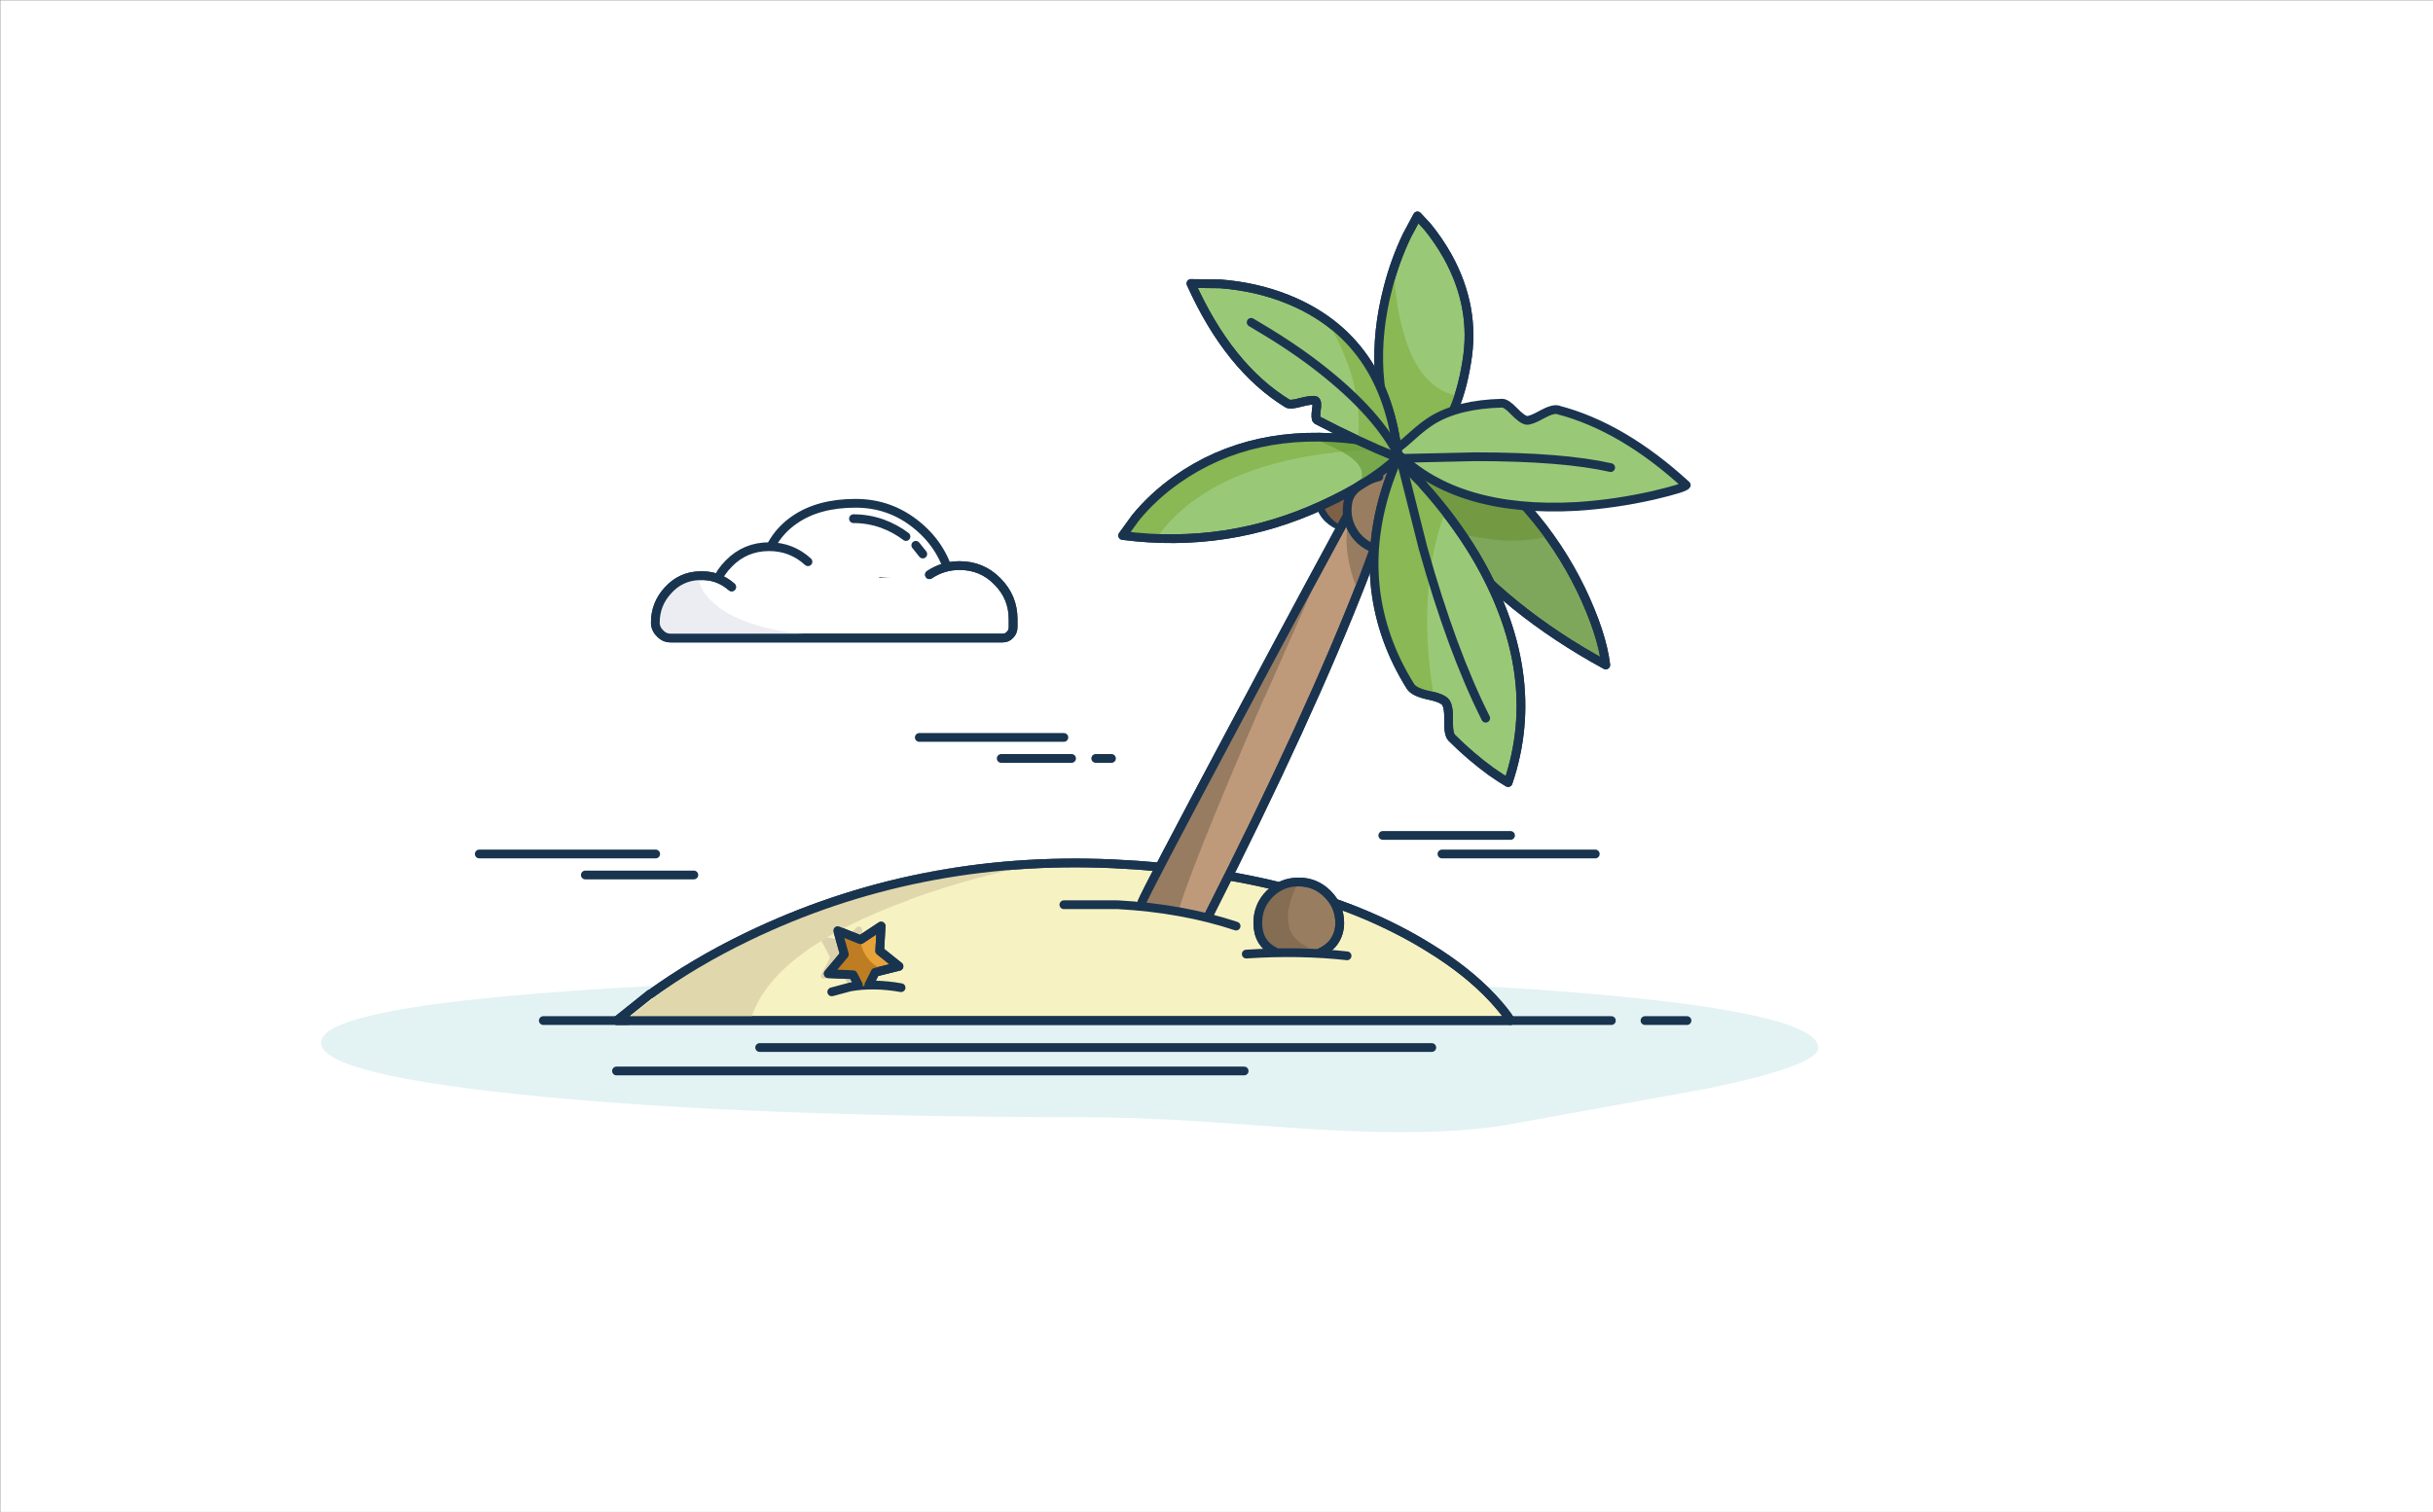 <svg xmlns:xlink="http://www.w3.org/1999/xlink" xmlns="http://www.w3.org/2000/svg" baseProfile="basic" width="695" height="432" viewBox="0 0 695 432" preserveAspectRatio="xMinYMin meet"><rect x="0" y="0" width="695" height="432" fill="#808080" stroke="none"/><defs><symbol id="a" overflow="visible"><path fill="none" stroke="#19344F" stroke-width="2.5" stroke-linecap="round" stroke-linejoin="round" d="M0 0h192"/></symbol><symbol id="s" overflow="visible"><use xlink:href="#a"/></symbol><symbol id="b" overflow="visible"><path fill="none" stroke="#19344F" stroke-width="2.5" stroke-linecap="round" stroke-linejoin="round" d="M0 0h179.3"/></symbol><symbol id="r" overflow="visible"><use xlink:href="#b"/></symbol><symbol id="c" overflow="visible"><path fill="#FFF" stroke="#19344F" stroke-width="2.5" stroke-linecap="round" stroke-linejoin="round" d="M60.6 28.1l9.5-3.6-12.5-10-24.5 3.3-4.2.7q-4.3 1-5 2.1-.6 1 .4 4.7l1 3.5 35.3-.7"/><path fill="#FFF" d="M74.9 6.4Q67.2.1 57.2.1 46.6 0 39.8 4.7q-7.3 5-9.1 14.4l53.8 3.2q-2-9.6-9.6-15.9"/><path fill="none" stroke="#19344F" stroke-width="2.5" stroke-linecap="round" stroke-linejoin="round" d="M57.2 0q10 0 17.7 6.4 7.6 6.3 9.6 15.9M57.2 0Q46.6 0 39.8 4.7q-7.3 5-9.1 14.4"/><path fill="#FFF" d="M16.2 28.8l27.4-12.1q-4.7-4.3-11.1-4.3-6.8 0-11.5 4.8-4.8 4.8-4.8 11.6"/><path fill="none" stroke="#19344F" stroke-width="2.5" stroke-linecap="round" stroke-linejoin="round" d="M16.2 28.8q0-6.8 4.8-11.6 4.7-4.8 11.5-4.8 6.4 0 11.1 4.3"/><path fill="#FFF" d="M86.9 17.8q-4.7 0-8.6 2.6l-56.4 3.5q-4-3.5-9.3-3.2-5.3.2-9 4.2Q.2 28.8.2 34q0 1.8 1.3 3.1 1.2 1.3 3 1.3h94.8q1.3 0 2.1-1 .9-.8.9-2.1v-2.3q0-6.3-4.5-10.8-4.4-4.5-10.8-4.5"/><path fill="none" stroke="#19344F" stroke-width="2.5" stroke-linecap="round" stroke-linejoin="round" d="M78.3 20.4q3.9-2.6 8.6-2.6 6.4 0 10.8 4.5 4.5 4.5 4.5 10.8v2.3q0 1.3-.9 2.2-.8.9-2.1.9H4.4q-1.8 0-3-1.3Q0 35.9 0 34.1q0-5.3 3.6-9.2 3.6-4 8.9-4.2 5.3-.3 9.3 3.2M74.4 12l2 2.5"/><path fill="#FFF" d="M56.6 4.4l15 5q-3-2.2-6.8-3.6-4-1.4-8.2-1.4"/><path fill="none" stroke="#19344F" stroke-width="2.5" stroke-linecap="round" stroke-linejoin="round" d="M64.8 5.8q3.8 1.4 6.8 3.7m-6.8-3.7q-4-1.4-8.2-1.4"/><path fill="#EBEDF2" d="M17.8 29.4q-5.7-4.4-5.3-8.8-5.3.2-8.9 4.1Q0 28.8 0 34q0 1.8 1.3 3 1.2 1.3 3 1.3h51.4q-27.3-.6-37.9-8.8"/><path fill="none" stroke="#19344F" stroke-width="2.5" stroke-linecap="round" stroke-linejoin="round" d="M78.3 20.4q3.9-2.6 8.6-2.6 6.4 0 10.8 4.5 4.5 4.5 4.5 10.8v2.3q0 1.3-.9 2.2-.8.9-2.1.9H4.4q-1.8 0-3-1.3Q0 35.9 0 34.1q0-5.3 3.6-9.2 3.6-4 8.9-4.2 5.3-.3 9.3 3.2"/></symbol><symbol id="q" overflow="visible"><use xlink:href="#c"/></symbol><symbol id="d" overflow="visible"><path fill="#99C977" d="M-50.7-49.6l-8.4-.1q10.8 24 27.6 34.3.8.5 4-.4 3.2-.8 4-.4.6.4.2 2.8-.3 2.4.2 2.7Q-11.7-4.7.1.1q-3.6-34.2-31.8-45.4-8.8-3.5-19-4.3"/><path fill="none" stroke="#1A344F" stroke-width="2.5" stroke-linecap="round" stroke-linejoin="round" d="M-50.7-49.6l-8.4-.1q10.8 24 27.6 34.3.8.5 4-.4 3.2-.8 4-.4.6.4.2 2.8-.3 2.4.2 2.7Q-11.7-4.7.1.1q-3.6-34.2-31.8-45.4-8.8-3.5-19-4.3"/></symbol><symbol id="e" overflow="visible"><path fill="#89B854" d="M-19-36.8q2 3.4 3.6 7.3 5.2 12.2 4 24.5.3.8 5.9 3L.1 0Q-.4-6.7-3.3-15-8.9-32-20.7-39.4l1.7 2.6"/></symbol><symbol id="f" overflow="visible"><path fill="none" stroke="#1A344F" stroke-width="2.5" stroke-linecap="round" stroke-linejoin="round" d="M-50.7-49.6l-8.4-.1q10.8 24 27.6 34.3.8.5 4-.4 3.2-.8 4-.4.6.4.2 2.8-.3 2.4.2 2.7Q-11.7-4.7.1.1q-3.6-34.2-31.8-45.4-8.8-3.5-19-4.3"/></symbol><symbol id="g" overflow="visible"><path fill="none" stroke="#1A344F" stroke-width="2.5" stroke-linecap="round" stroke-linejoin="round" d="M-36.9-35.6q6.2 3.8 11.9 8Q-6.8-14-.1-1.2m-36.8-34.4l-5-3"/></symbol><symbol id="p" overflow="visible"><use xlink:href="#d"/><use xlink:href="#e"/><use xlink:href="#f"/><use xlink:href="#g"/></symbol><symbol id="h" overflow="visible"><path fill="#99C977" d="M46.1-27.7q-1.5-.4-4.6 1.3-3.2 1.8-4.4 1.7-1.3-.2-3.6-2.6-2.2-2.3-3.4-2.3-12.5.3-20 4.9-2.4 1.5-5.2 4-3.1 2.8-4.1 3.5L0-15.4Q17.3 1.8 51.5-.1q11-.7 22-3.2 8.9-2.1 9.3-3-18.2-16.6-36.7-21.4"/><path fill="none" stroke="#1A344F" stroke-width="2.5" stroke-linecap="round" stroke-linejoin="round" d="M46.1-27.7q-1.5-.4-4.6 1.3-3.2 1.8-4.4 1.7-1.3-.2-3.6-2.6-2.2-2.3-3.4-2.3-12.5.3-20 4.9-2.4 1.5-5.2 4-3.1 2.8-4.1 3.5M46-27.7q18.5 4.8 36.7 21.5-.4.8-9.3 2.9-11 2.5-22 3.2Q17.3 1.8 0-15.4"/></symbol><symbol id="i" overflow="visible"><path fill="none" stroke="#1A344F" stroke-width="2.5" stroke-linecap="round" stroke-linejoin="round" d="M0-13.8l22.4-.5q25 0 38.7 3.1"/></symbol><symbol id="o" overflow="visible"><use xlink:href="#h"/><use xlink:href="#i"/></symbol><symbol id="j" overflow="visible"><path fill="#99C977" stroke="#1A344F" stroke-width="2.5" stroke-linecap="round" stroke-linejoin="round" d="M-6.9 7.5L-14.2.1q-8.3 19.1-6.3 37 1.7 14.7 10 28 1 1.6 5 2.5 4 .8 5 2t.9 5.3q-.1 3.9.9 4.9 5.3 5.3 11.2 9.6 3 2.1 4.9 3.2Q28 61.4 8 27.6 1.7 17.1-7 7.5"/></symbol><symbol id="k" overflow="visible"><path fill="#89B854" d="M-.5 15.2L-13.3.2-15.5 3q-8.4 23.9-2 45.9 3.2 11 8.1 17.2l5.6 1.8Q-7.4 47.2-4.3 29q1-5.6 2.5-10.3l1.3-3.6"/></symbol><symbol id="l" overflow="visible"><path fill="none" stroke="#1A344F" stroke-width="2.5" stroke-linecap="round" stroke-linejoin="round" d="M-6.9 7.5L-14.2.1q-8.3 19.1-6.3 37 1.7 14.7 10 28 1 1.6 5 2.5 4 .8 5 2t.9 5.3q-.1 3.9.9 4.9 5.3 5.3 11.2 9.6 3 2.1 4.9 3.2Q28 61.4 8 27.6 1.7 17.1-7 7.5"/></symbol><symbol id="m" overflow="visible"><path fill="none" stroke="#1A344F" stroke-width="2.5" stroke-linecap="round" stroke-linejoin="round" d="M-13.3.2l6.4 25.4Q1.3 54.9 11 74.2"/></symbol><symbol id="n" overflow="visible"><use xlink:href="#j"/><use xlink:href="#k"/><use xlink:href="#l"/><use xlink:href="#m"/></symbol></defs><g overflow="visible"><path fill="#FFF" d="M697.2 432.5V.1H.1v432.4h697.1"/><path fill="#E3F2F3" d="M154.4 283.8q-62.7 5-62.7 14.1 0 9.3 62.7 15.4 61.8 5.9 155 5.9 14 0 33.2 1.2l31.8 2.2q37 2.3 57.1-1.4l55.8-10.1q32.1-6.6 32.1-11.7 0-9.3-58.9-14.9-57.5-5.4-151.1-5.4-96.6 0-155 4.7"/><path fill="#F7F2C2" stroke="#19344F" stroke-width="2.5" stroke-linecap="round" stroke-linejoin="round" d="M185.7 284l-9.5 7.6h255.3q-1.5-2.5-5.1-6.4-7.3-7.8-18.1-14.4-34.4-21.4-90.4-24-56.1-2.5-104.5 20.9-15.1 7.3-27.7 16.4"/><path fill="none" stroke="#19344F" stroke-width="2.5" stroke-linecap="round" stroke-linejoin="round" d="M155.2 291.6h24M469.9 291.6h12M431.5 291.6h28.8"/><path fill="#CABA9E" fill-opacity=".6" d="M247.3 271q-.4-.2-.5-.6l-.6-4.9q0-.5-.5-.7-.5-.2-1 .2l-3.4 3.4q-.4.4-.8.2l-4.8-.9q-.5-.1-.8.4-.3.3-.2.8l2.3 4.4q.1.4-.1.8l-2.3 4.3q-.3.5 0 .9t.8.3l4.8-.7q.6 0 .8.4l1.4 1.8q.3.4.8.3l2-.3q.5-.2.7-.7l.7-3 .5-.5 4.5-2.1q.5-.2.5-.8 0-.5-.5-.8l-4.3-2.2"/><path fill="#E7A239" d="M251.7 264.6l-5.9 3.9-6.5-2.6 1.9 6.8-4.6 5.5 7.1.3 1.5 2.9h3l1.8-3.6 6.8-1.7-5.5-4.4.4-7.1"/><path fill="none" stroke="#19344F" stroke-width="2.5" stroke-linecap="round" stroke-linejoin="round" d="M250 277.8l-1.8 3.6m1.8-3.6l6.8-1.7-5.5-4.4.4-7.1-5.9 3.9-6.5-2.6 1.9 6.8-4.6 5.5 7.1.3 1.5 2.9"/><path fill="#F7F2C2" d="M237.6 283.4l19.8-1.2q-8-1.4-14.6-.2l-5.2 1.4"/><path fill="none" stroke="#19344F" stroke-width="2.5" stroke-linecap="round" stroke-linejoin="round" d="M242.8 282q6.7-1.2 14.6.2m-14.6-.2l-5.2 1.4M262.6 210.7h41.3M313 216.7h4.5M286 216.7h20.1M411.9 244h43.8M395 238.7h36.5M136.9 244h50.4M167.2 250h31"/><path fill="#E1D7AC" d="M259.8 257q19.8-7.1 38.6-10.4-41-1.6-84.2 21.3-13.5 7-25.6 15.8l-9.4 7.3 35.2.6q5.6-20 45.4-34.5"/><path fill="none" stroke="#19344F" stroke-width="2.5" stroke-linecap="round" stroke-linejoin="round" d="M185.7 284l-9.5 7.6h255.3q-1.5-2.5-5.1-6.4-7.3-7.8-18.1-14.4-34.4-21.4-90.4-24-56.1-2.5-104.5 20.9-15.1 7.3-27.7 16.4"/><path fill="#997D60" d="M379.2 255.4q-3.4-3.4-8.2-3.4-4.9 0-8.3 3.4-3.4 3.4-3.4 8.3 0 5.7 4.8 8.2l13 .3q2.6-1.1 4-3.2 1.6-2.2 1.6-5.3 0-4.8-3.5-8.3"/><path fill="none" stroke="#19344F" stroke-width="2.5" stroke-linecap="round" stroke-linejoin="round" d="M371 252q4.8 0 8.2 3.4 3.5 3.5 3.5 8.3 0 3-1.6 5.3-1.4 2-4 3.2M371 252q-4.9 0-8.3 3.4-3.4 3.4-3.4 8.3 0 5.7 4.8 8.2"/><path fill="#846D53" d="M371 252q-1.2.1-2.7.5-3 .8-4.7 2-5.7 7.8-2.4 13.6 1.6 2.8 4.4 4.1l8.5-1.4q-7.3-2.9-6-11.1.5-2.6 1.7-5.4l1.2-2.3"/><path fill="none" stroke="#19344F" stroke-width="2.5" stroke-linecap="round" stroke-linejoin="round" d="M371 252q4.8 0 8.2 3.4 3.5 3.5 3.5 8.3 0 3-1.6 5.3-1.4 2-4 3.2M371 252q-4.9 0-8.3 3.4-3.4 3.4-3.4 8.3 0 5.7 4.8 8.2"/><path fill="#BE7D22" d="M249.8 277.1h2.6q-3.9-1.5-5.7-5.2-.8-1.8-1-3.4l-5.6-1.7 1.3 6.1-4.5 5.2 7.3.1 1.6 3.7 2.3-.5 1.8-4.3"/><path fill="none" stroke="#19344F" stroke-width="2.5" stroke-linecap="round" stroke-linejoin="round" d="M250 277.8l-1.8 3.6m1.8-3.6l6.8-1.7-5.5-4.4.4-7.1-5.9 3.9-6.5-2.6 1.9 6.8-4.6 5.5 7.1.3 1.5 2.9"/><path fill="#99C977" stroke="#1A344F" stroke-width="2.5" stroke-linecap="round" stroke-linejoin="round" d="M407.7 64.7l-2.8-3-3 5.6q-3.4 7.1-5.4 14.9-6.5 24.8 2.8 46.5l2.4.1q3-.2 5.7-1.9 8.7-5.4 11.6-23.6 2.6-15.5-5.5-30.1-2.6-4.6-5.8-8.5"/><path fill="#89B854" d="M400.4 93.1q-1.4-5.4-1.9-11.7l-.2-5.1q-6.3 14-3.2 34.2 1.6 10 4.4 17.3l15.7-10.7q.6-1 .9-2 .7-2-.3-2.1-11.1-2.5-15.4-19.9"/><path fill="none" stroke="#1A344F" stroke-width="2.5" stroke-linecap="round" stroke-linejoin="round" d="M407.7 64.7l-2.8-3-3 5.6q-3.4 7.1-5.4 14.9-6.5 24.8 2.8 46.5l2.4.1q3-.2 5.7-1.9 8.7-5.4 11.6-23.6 2.6-15.5-5.5-30.1-2.6-4.6-5.8-8.5"/><path fill="#997D60" d="M381.6 149.7l13 .5q2.7-1.1 4.2-3.2 1.5-2.2 1.6-5.3 0-4.8-3.3-8.3-3.4-3.5-8.3-3.6-4.9-.1-8.4 3.3t-3.6 8.3q0 5.6 4.8 8.3"/><path fill="none" stroke="#1A344F" stroke-width="2.5" stroke-linecap="round" stroke-linejoin="round" d="M380.4 133.1q3.5-3.4 8.4-3.3 4.9 0 8.3 3.6 3.4 3.5 3.3 8.3-.1 3.1-1.6 5.3-1.5 2.1-4.1 3.2m-14.3-17.1q-3.5 3.4-3.6 8.3 0 5.6 4.8 8.3"/><path fill="#7E6046" d="M388.8 129.8q-1.2 0-2.7.4-3 .8-4.7 2-6 7.8-2.8 13.6 1.6 2.9 4.4 4.3l8.7-1.4q-7.4-3-5.9-11.3.5-2.6 1.8-5.3l1.2-2.3"/><path fill="#7FA75B" stroke="#1A344F" stroke-width="2.5" stroke-linecap="round" stroke-linejoin="round" d="M415 126.7l-14.4 7.3 2.7 5.2q3.8 6.7 9.3 13.5 17.6 21.8 46.1 37.3-1.1-9.1-7.1-21.6-12.1-24.9-36.5-41.7"/><path fill="#739A43" d="M403.3 133l15.8 20 7.3 1.2q8.6.8 15.4-.8l-6.1-8.6-32.4-11.7"/><path fill="none" stroke="#1A344F" stroke-width="2.5" stroke-linecap="round" stroke-linejoin="round" d="M415 126.7l-14.4 7.3 2.7 5.2q3.8 6.7 9.3 13.5 17.6 21.8 46.1 37.3-1.1-9.1-7.1-21.6-12.1-24.9-36.5-41.7"/><path fill="#BE9A7B" d="M326.2 257.8l19.1 3.7q28.8-56.8 44-96.2 4.8-12.4 7.7-21.5l1.9-6.7q-.6-1.5-1.7-2.7-2.2-2.5-4.8-.9-16.4 29.9-41.4 76.9-23.5 44.1-24.8 47.4"/><path fill="none" stroke="#1A344F" stroke-width="2.5" stroke-linecap="round" stroke-linejoin="round" d="M326.2 257.8q1.3-3.3 24.8-47.4 25-47 41.4-76.9 2.6-1.6 4.8.9 1 1.2 1.7 2.7l-2 6.7q-2.8 9-7.5 21.5-15.3 39.4-44.1 96.2"/><path fill="#977C62" d="M394 134.2l-6.6 8.5-.9 1.6q-1 2.2-1.4 4.9-1.6 8.5 2.4 18.7 2.5-6.5 5.2-14.3 5.5-15.5 6.6-21.3 1-5.4-5.3 1.9M361.2 199.4l21.8-49.3-56.6 107.2 2.8 2.2q3.5 2.3 6.9 2.8 2.7-11.3 25-62.9"/><path fill="none" stroke="#1A344F" stroke-width="2.5" stroke-linecap="round" stroke-linejoin="round" d="M326.2 257.8q1.3-3.3 24.8-47.4 25-47 41.4-76.9 2.6-1.6 4.8.9 1 1.2 1.7 2.7l-2 6.7q-2.8 9-7.5 21.5-15.3 39.4-44.1 96.2"/><path fill="#99C977" d="M336.2 137q-6.7 4.8-11.8 10.9l-3.7 5.1q30 3.9 57.3-8.8 13.7-6.3 21.3-13.5l-11.5-5q-30-4-51.6 11.3"/><path fill="none" stroke="#1A344F" stroke-width="2.5" stroke-linecap="round" stroke-linejoin="round" d="M324.4 147.9q5-6.1 11.8-10.9 21.6-15.2 51.6-11.3m-63.4 22.2l-3.7 5.1q30 3.9 57.3-8.8 13.7-6.3 21.3-13.5"/><path fill="#997D60" d="M393.9 136.2q-3.2.8-5.5 2.5-3 2.1-3.4 5-.8 4.8 2 8.8 2.8 3.9 7.6 4.7 4.9.8 8.8-2 4-2.8 4.8-7.6 1-5.7-3.5-9l-10.8-2.4"/><path fill="none" stroke="#1A344F" stroke-width="2.5" stroke-linecap="round" stroke-linejoin="round" d="M388.4 138.7q2.3-1.7 5.5-2.5m-5.5 2.5q-3 2.1-3.4 5-.8 4.8 2 8.8 2.8 3.9 7.6 4.7 4.9.8 8.8-2 4-2.8 4.8-7.6 1-5.7-3.5-9"/><path fill="#89B854" d="M390.8 127.1q-8.4-1.7-17.6-2.1-21.7 1.1-39.1 14.4-5.5 4.2-9.9 9l-3.3 4.1 9.4 1.3q12.2-17.3 40.9-23 14.4-2.7 26.3-2.1-2.4-.7-6.7-1.6"/><path fill="#689A39" fill-opacity=".7" d="M389.4 127q-11-2.7-16.3-2.1 4.3 1.2 8.4 3.2 8.3 4 7.5 8.2-.9 4.1 4.7-.9 2.8-2.5 5.7-5.8-4.4-1.4-10-2.6"/><path fill="none" stroke="#1A344F" stroke-width="2.5" stroke-linecap="round" stroke-linejoin="round" d="M324.4 147.9q5-6.1 11.8-10.9 21.6-15.2 51.6-11.3m-63.4 22.2l-3.7 5.1q30 3.9 57.3-8.8 13.7-6.3 21.3-13.5"/><path fill="#F7F2C2" d="M353.1 264.6q-15.4-5.1-33.8-6.1h-15.4l49.2 6.1"/><path fill="none" stroke="#19344F" stroke-width="2.5" stroke-linecap="round" stroke-linejoin="round" d="M319.3 258.5q18.4 1 33.8 6.1m-33.8-6.1h-15.4"/><path fill="#F7F2C2" d="M356 272.6l28.8.5q-13.5-1.4-28.7-.5"/><path fill="none" stroke="#19344F" stroke-width="2.5" stroke-linecap="round" stroke-linejoin="round" d="M356 272.6q15.3-1 28.8.5"/><use xlink:href="#n" transform="translate(413.4 131)"><animateTransform attributeName="transform" additive="replace" type="translate" dur="3.292s" keyTimes="0;1" values="0,0;0,0" fill="freeze"/><animateTransform attributeName="transform" additive="sum" type="translate" repeatCount="indefinite" dur="3.292s" keyTimes="0;0.063;0.076;0.089;0.101;0.114;0.127;0.139;0.152;0.165;0.177;0.19;0.203;0.215;0.228;0.24;0.253;0.266;0.278;0.291;0.304;0.316;0.329;0.342;0.354;0.367;0.38;0.392;0.405;0.417;0.418;1" values="399.701,132.3;399.701,132.3;399.707,132.311;399.664,132.323;399.728,132.289;399.734,132.3;399.7,132.317;399.71,132.328;399.727,132.345;399.684,132.308;399.702,132.322;399.712,132.332;399.681,132.298;399.692,132.309;399.717,132.325;399.72,132.236;399.681,132.246;399.709,132.256;399.666,132.272;399.702,132.342;399.66,132.303;399.735,132.305;399.693,132.278;399.685,132.342;399.643,132.303;399.729,132.309;399.686,132.311;399.709,132.284;399.725,132.343;399.703,132.304;0;0" calcMode="discrete"/><animateTransform attributeName="transform" additive="sum" type="translate" repeatCount="indefinite" dur="3.292s" keyTimes="0;0.418;0.43;0.443;0.456;0.468;0.481;0.494;0.506;0.519;0.532;0.544;0.557;0.57;0.582;0.595;0.608;0.62;0.633;0.646;0.658;0.671;0.683;0.696;0.709;0.721;0.734;0.747;0.759;0.771;0.772;1" values="0;399.703,132.304;399.634,132.344;399.691,132.331;399.767,132.225;399.71,132.325;399.653,132.374;399.679,132.309;399.664,132.309;399.649,132.344;399.642,132.342;399.663,132.278;399.692,132.22;399.685,132.362;399.623,132.309;399.666,132.306;399.702,132.336;399.645,132.377;399.716,132.265;399.669,132.306;399.643,132.208;399.682,132.199;399.724,132.285;399.668,132.327;399.657,132.368;399.696,132.306;399.685,132.3;399.672,132.291;399.715,132.332;399.655,132.323;0;0" calcMode="discrete"/><animateTransform attributeName="transform" additive="sum" type="translate" repeatCount="indefinite" dur="3.292s" keyTimes="0;0.772;0.785;0.797;0.81;0.823;0.835;0.848;0.861;0.873;0.886;0.899;0.911;0.924;0.937;0.949;1" values="0;399.655,132.323;399.742,132.309;399.636,132.308;399.679,132.345;399.621,132.391;399.713,132.328;399.702,132.269;399.643,132.26;399.635,132.3;399.679,132.292;399.622,132.332;399.665,132.273;399.658,132.313;399.652,132.304;399.701,132.3;399.701,132.3" calcMode="discrete"/><animateTransform attributeName="transform" additive="sum" type="rotate" repeatCount="indefinite" dur="3.292s" keyTimes="0;0.063;0.076;0.089;0.101;0.114;0.127;0.139;0.152;0.165;0.177;0.19;0.203;0.215;0.228;0.24;0.253;0.266;0.278;0.291;0.304;0.316;0.329;0.342;0.354;0.367;0.38;0.392;0.405;0.417;0.418;1" values="0,0,0;0,0,0;-0.279,0,0;-0.558,0,0;-1.025,0,0;-1.302,0,0;-1.77,0,0;-2.048,0,0;-2.515,0,0;-2.794,0,0;-3.26,0,0;-3.54,0,0;-4.006,0,0;-4.285,0,0;-4.752,0,0;-5.031,0,0;-5.31,0,0;-5.777,0,0;-6.056,0,0;-6.523,0,0;-6.801,0,0;-7.269,0,0;-7.547,0,0;-8.015,0,0;-8.294,0,0;-8.76,0,0;-9.039,0,0;-9.507,0,0;-9.786,0,0;-10.24,0,0;0;0" calcMode="discrete"/><animateTransform attributeName="transform" additive="sum" type="rotate" repeatCount="indefinite" dur="3.292s" keyTimes="0;0.418;0.43;0.443;0.456;0.468;0.481;0.494;0.506;0.519;0.532;0.544;0.557;0.57;0.582;0.595;0.608;0.62;0.633;0.646;0.658;0.671;0.683;0.696;0.709;0.721;0.734;0.747;0.759;0.771;0.772;1" values="0;-10.24,0,0;-9.816,0,0;-9.755,0,0;-9.507,0,0;-9.258,0,0;-9.009,0,0;-8.761,0,0;-8.512,0,0;-8.263,0,0;-8.016,0,0;-7.765,0,0;-7.518,0,0;-7.269,0,0;-7.021,0,0;-6.772,0,0;-6.523,0,0;-6.274,0,0;-6.026,0,0;-5.777,0,0;-5.529,0,0;-5.28,0,0;-5.032,0,0;-4.782,0,0;-4.533,0,0;-4.286,0,0;-4.038,0,0;-3.788,0,0;-3.541,0,0;-3.291,0,0;0;0" calcMode="discrete"/><animateTransform attributeName="transform" additive="sum" type="rotate" repeatCount="indefinite" dur="3.292s" keyTimes="0;0.772;0.785;0.797;0.81;0.823;0.835;0.848;0.861;0.873;0.886;0.899;0.911;0.924;0.937;0.949;1" values="0;-3.291,0,0;-3.042,0,0;-2.794,0,0;-2.546,0,0;-2.297,0,0;-2.049,0,0;-1.8,0,0;-1.551,0,0;-1.302,0,0;-1.055,0,0;-0.806,0,0;-0.558,0,0;-0.309,0,0;-0.061,0,0;0,0,0;0,0,0" calcMode="discrete"/><animateTransform attributeName="transform" additive="sum" type="scale" repeatCount="indefinite" dur="3.292s" keyTimes="0;0.215;0.228;0.417;0.418;1" values="1,1;1,1;0.999,0.999;0.999,0.999;1;1" calcMode="discrete"/><animateTransform attributeName="transform" additive="sum" type="scale" repeatCount="indefinite" dur="3.292s" keyTimes="0;0.418;0.709;0.721;0.771;0.772;1" values="1;0.999,0.999;0.999,0.999;1,1;1,1;1;1" calcMode="discrete"/><animateTransform attributeName="transform" additive="sum" type="translate" repeatCount="indefinite" dur="3.292s" keyTimes="0;0.076;0.089;0.101;0.114;0.127;0.139;0.152;0.165;0.177;0.215;0.228;0.24;0.253;0.266;0.278;0.291;0.304;0.316;0.329;0.342;0.354;0.367;0.38;0.392;0.405;0.417;0.418;1" values="13.649,-1.3;13.649,-1.3;13.699,-1.3;13.649,-1.3;13.599,-1.25;13.649,-1.3;13.649,-1.35;13.649,-1.35;13.699,-1.3;13.649,-1.3;13.649,-1.3;13.649,-1.35;13.649,-1.25;13.649,-1.25;13.599,-1.3;13.649,-1.25;13.699,-1.35;13.699,-1.3;13.599,-1.3;13.699,-1.25;13.699,-1.35;13.699,-1.3;13.649,-1.35;13.599,-1.3;13.649,-1.25;13.649,-1.25;13.599,-1.35;0;0" calcMode="discrete"/><animateTransform attributeName="transform" additive="sum" type="translate" repeatCount="indefinite" dur="3.292s" keyTimes="0;0.418;0.43;0.443;0.456;0.468;0.481;0.494;0.506;0.519;0.532;0.544;0.557;0.57;0.582;0.595;0.608;0.62;0.633;0.646;0.658;0.671;0.683;0.696;0.709;0.721;0.734;0.747;0.759;0.771;0.772;1" values="0;13.599,-1.35;13.649,-1.3;13.599,-1.35;13.599,-1.3;13.649,-1.35;13.699,-1.4;13.649,-1.35;13.699,-1.35;13.649,-1.35;13.699,-1.4;13.649,-1.3;13.649,-1.25;13.649,-1.3;13.699,-1.3;13.749,-1.35;13.649,-1.35;13.649,-1.4;13.599,-1.25;13.599,-1.4;13.699,-1.25;13.699,-1.25;13.649,-1.3;13.649,-1.35;13.649,-1.35;13.599,-1.35;13.649,-1.35;13.649,-1.3;13.649,-1.35;13.649,-1.35;0;0" calcMode="discrete"/><animateTransform attributeName="transform" additive="sum" type="translate" repeatCount="indefinite" dur="3.292s" keyTimes="0;0.772;0.785;0.797;0.81;0.823;0.835;0.848;0.861;0.873;0.886;0.911;0.924;0.937;0.949;1" values="0;13.649,-1.35;13.549,-1.3;13.699,-1.35;13.599,-1.4;13.749,-1.4;13.649,-1.45;13.649,-1.35;13.649,-1.3;13.599,-1.3;13.699,-1.35;13.699,-1.35;13.649,-1.4;13.699,-1.35;13.649,-1.3;13.649,-1.3" calcMode="discrete"/></use><use xlink:href="#o" transform="translate(399 144.8)"><animateTransform attributeName="transform" additive="replace" type="translate" dur="3.292s" keyTimes="0;1" values="0,0;0,0" fill="freeze"/><animateTransform attributeName="transform" additive="sum" type="translate" repeatCount="indefinite" dur="3.292s" keyTimes="0;0.063;0.076;0.089;0.101;0.114;0.127;0.139;0.152;0.165;0.177;0.19;0.203;0.215;0.228;0.24;0.253;0.266;0.278;0.291;0.304;0.316;0.329;0.342;0.354;0.367;0.38;0.392;0.405;0.417;0.418;1" values="399.55,130.001;399.55,130.001;399.584,129.999;399.569,129.998;399.553,129.997;399.538,129.996;399.572,129.996;399.596,129.995;399.527,129.948;399.567,129.997;399.549,129.998;399.584,129.997;399.519,129.95;399.539,129.955;399.58,130.053;399.614,130.005;399.499,130.016;399.476,129.97;399.51,129.969;399.484,129.977;399.474,130.041;399.508,129.985;399.492,129.985;399.472,129.952;399.517,130.051;399.486,130.019;399.515,129.976;399.492,129.976;399.533,129.97;399.514,129.984;0;0" calcMode="discrete"/><animateTransform attributeName="transform" additive="sum" type="translate" repeatCount="indefinite" dur="3.292s" keyTimes="0;0.418;0.43;0.443;0.456;0.468;0.481;0.494;0.506;0.519;0.532;0.544;0.557;0.57;0.582;0.595;0.608;0.62;0.633;0.646;0.658;0.671;0.683;0.696;0.709;0.721;0.734;0.747;0.759;0.771;0.772;1" values="0;399.514,129.984;399.535,130.089;399.542,130.039;399.506,130.032;399.476,130.031;399.533,130.013;399.486,129.969;399.599,130.001;399.564,130.051;399.478,130.001;399.53,129.996;399.489,129.996;399.558,129.985;399.522,130.031;399.49,130.032;399.539,130.031;399.503,130.027;399.512,129.969;399.53,130.02;399.544,130.012;399.551,130.012;399.561,130.012;399.475,130.01;399.636,129.955;399.539,130.008;399.612,130.102;399.518,130.003;399.581,130.002;399.597,130;0;0" calcMode="discrete"/><animateTransform attributeName="transform" additive="sum" type="translate" repeatCount="indefinite" dur="3.292s" keyTimes="0;0.772;0.785;0.797;0.81;0.823;0.835;0.848;0.861;0.873;0.886;0.899;0.911;0.924;0.937;0.949;1" values="0;399.597,130;399.55,129.998;399.617,130.047;399.63,130.046;399.594,129.998;399.548,129.997;399.611,130.044;399.624,129.996;399.538,129.996;399.601,129.998;399.555,130.048;399.619,129.998;399.533,130;399.597,130.001;399.55,130.001;399.55,130.001" calcMode="discrete"/><animateTransform attributeName="transform" additive="sum" type="rotate" repeatCount="indefinite" dur="3.292s" keyTimes="0;0.063;0.076;0.089;0.101;0.114;0.127;0.139;0.152;0.165;0.177;0.19;0.203;0.215;0.228;0.24;0.253;0.266;0.278;0.291;0.304;0.316;0.329;0.342;0.354;0.367;0.38;0.392;0.405;0.417;0.418;1" values="0,0,0;0,0,0;-0.261,0,0;-0.522,0,0;-0.782,0,0;-1.043,0,0;-1.304,0,0;-1.752,0,0;-2.013,0,0;-2.275,0,0;-2.535,0,0;-2.796,0,0;-3.057,0,0;-3.506,0,0;-3.767,0,0;-4.028,0,0;-4.288,0,0;-4.55,0,0;-4.81,0,0;-5.26,0,0;-5.52,0,0;-5.781,0,0;-6.042,0,0;-6.303,0,0;-6.565,0,0;-7.013,0,0;-7.274,0,0;-7.535,0,0;-7.796,0,0;-8.217,0,0;0;0" calcMode="discrete"/><animateTransform attributeName="transform" additive="sum" type="rotate" repeatCount="indefinite" dur="3.292s" keyTimes="0;0.418;0.43;0.443;0.456;0.468;0.481;0.494;0.506;0.519;0.532;0.544;0.557;0.57;0.582;0.595;0.608;0.62;0.633;0.646;0.658;0.671;0.683;0.696;0.709;0.721;0.734;0.747;0.759;0.771;0.772;1" values="0;-8.217,0,0;-8.008,0,0;-7.772,0,0;-7.535,0,0;-7.3,0,0;-7.062,0,0;-7.013,0,0;-6.778,0,0;-6.54,0,0;-6.302,0,0;-6.255,0,0;-6.019,0,0;-5.782,0,0;-5.545,0,0;-5.308,0,0;-5.26,0,0;-5.023,0,0;-4.786,0,0;-4.55,0,0;-4.313,0,0;-4.263,0,0;-4.028,0,0;-3.792,0,0;-3.555,0,0;-3.505,0,0;-3.269,0,0;-3.033,0,0;-2.797,0,0;-2.56,0,0;0;0" calcMode="discrete"/><animateTransform attributeName="transform" additive="sum" type="rotate" repeatCount="indefinite" dur="3.292s" keyTimes="0;0.772;0.785;0.797;0.81;0.823;0.835;0.848;0.861;0.873;0.886;0.899;0.911;0.924;0.937;0.949;1" values="0;-2.56,0,0;-2.511,0,0;-2.275,0,0;-2.038,0,0;-1.801,0,0;-1.751,0,0;-1.516,0,0;-1.28,0,0;-1.043,0,0;-0.807,0,0;-0.757,0,0;-0.522,0,0;-0.285,0,0;-0.049,0,0;0,0,0;0,0,0" calcMode="discrete"/><animateTransform attributeName="transform" additive="sum" type="scale" repeatCount="indefinite" dur="3.292s" keyTimes="0;0.253;0.266;0.405;0.417;0.418;1" values="1,1;1,1;0.999,0.999;0.999,0.999;1,1;1;1" calcMode="discrete"/><animateTransform attributeName="transform" additive="sum" type="scale" repeatCount="indefinite" dur="3.292s" keyTimes="0;0.418;0.43;0.646;0.658;0.771;0.772;1" values="1;1,1;0.999,0.999;0.999,0.999;1,1;1,1;1;1" calcMode="discrete"/><animateTransform attributeName="transform" additive="sum" type="translate" repeatCount="indefinite" dur="3.292s" keyTimes="0;0.063;0.076;0.089;0.101;0.127;0.139;0.152;0.165;0.177;0.19;0.203;0.215;0.228;0.24;0.253;0.266;0.278;0.291;0.304;0.316;0.329;0.342;0.354;0.367;0.38;0.392;0.405;0.417;0.418;1" values="-0.5,14.849;-0.5,14.849;-0.55,14.849;-0.55,14.849;-0.5,14.849;-0.5,14.849;-0.55,14.849;-0.45,14.949;-0.5,14.799;-0.5,14.849;-0.55,14.849;-0.5,14.849;-0.5,14.899;-0.55,14.799;-0.55,14.799;-0.45,14.799;-0.45,14.899;-0.5,14.899;-0.5,14.899;-0.4,14.849;-0.5,14.849;-0.55,14.849;-0.45,14.899;-0.5,14.799;-0.45,14.849;-0.45,14.899;-0.5,14.949;-0.6,14.899;-0.5,14.849;0;0" calcMode="discrete"/><animateTransform attributeName="transform" additive="sum" type="translate" repeatCount="indefinite" dur="3.292s" keyTimes="0;0.418;0.43;0.443;0.456;0.468;0.481;0.494;0.506;0.519;0.532;0.544;0.557;0.57;0.582;0.595;0.608;0.62;0.633;0.646;0.658;0.671;0.683;0.696;0.709;0.721;0.734;0.747;0.759;0.771;0.772;1" values="0;-0.5,14.849;-0.5,14.799;-0.45,14.849;-0.45,14.849;-0.4,14.799;-0.5,14.849;-0.45,14.849;-0.55,14.849;-0.5,14.849;-0.45,14.849;-0.5,14.849;-0.45,14.899;-0.5,14.849;-0.5,14.849;-0.45,14.799;-0.45,14.849;-0.45,14.849;-0.5,14.899;-0.45,14.849;-0.5,14.849;-0.5,14.799;-0.45,14.849;-0.45,14.849;-0.5,14.899;-0.45,14.899;-0.5,14.749;-0.45,14.899;-0.45,14.899;-0.45,14.849;0;0" calcMode="discrete"/><animateTransform attributeName="transform" additive="sum" type="translate" repeatCount="indefinite" dur="3.292s" keyTimes="0;0.772;0.785;0.797;0.81;0.823;0.835;0.848;0.861;0.873;0.886;0.899;0.911;0.924;0.937;1" values="0;-0.45,14.849;-0.5,14.849;-0.5,14.799;-0.5,14.799;-0.45,14.799;-0.5,14.799;-0.55,14.799;-0.5,14.849;-0.5,14.849;-0.45,14.899;-0.45,14.849;-0.55,14.849;-0.45,14.799;-0.5,14.849;-0.5,14.849" calcMode="discrete"/></use><use xlink:href="#p" transform="translate(399.3 130.7)"><animateTransform attributeName="transform" additive="replace" type="translate" dur="3.292s" keyTimes="0;1" values="0,0;0,0" fill="freeze"/><animateTransform attributeName="transform" additive="sum" type="translate" repeatCount="indefinite" dur="3.292s" keyTimes="0;0.063;0.076;0.089;0.101;0.114;0.127;0.139;0.152;0.165;0.177;0.19;0.203;0.215;0.228;0.24;0.253;0.266;0.278;0.291;0.304;0.316;0.329;0.342;0.354;0.367;0.38;0.392;0.405;0.417;0.418;1" values="399.4,130.201;399.4,130.201;399.402,130.202;399.404,130.202;399.406,130.203;399.41,130.204;399.412,130.205;399.414,130.206;399.368,130.205;399.419,130.208;399.419,130.211;399.425,130.21;399.374,130.211;399.379,130.209;399.387,130.164;399.385,130.21;399.391,130.161;399.445,130.172;399.442,130.218;399.449,130.169;399.398,130.165;399.4,130.221;399.402,130.222;399.354,130.167;399.407,130.225;399.416,130.176;399.461,130.227;399.414,130.186;399.409,130.229;399.419,130.18;0;0" calcMode="discrete"/><animateTransform attributeName="transform" additive="sum" type="translate" repeatCount="indefinite" dur="3.292s" keyTimes="0;0.418;0.43;0.443;0.456;0.468;0.481;0.494;0.506;0.519;0.532;0.544;0.557;0.57;0.582;0.595;0.608;0.62;0.633;0.646;0.658;0.671;0.683;0.696;0.709;0.721;0.734;0.747;0.759;0.771;0.772;1" values="0;399.419,130.18;399.409,130.279;399.409,130.279;399.415,130.271;399.363,130.22;399.355,130.269;399.409,130.176;399.401,130.274;399.405,130.224;399.348,130.267;399.353,130.223;399.445,130.228;399.4,130.221;399.392,130.27;399.391,130.264;399.35,130.214;399.388,130.263;399.336,130.262;399.44,130.221;399.388,130.216;399.387,130.215;399.381,130.264;399.436,130.217;399.431,130.263;399.376,130.259;399.427,130.261;399.374,130.308;399.425,130.21;399.421,130.26;0;0" calcMode="discrete"/><animateTransform attributeName="transform" additive="sum" type="translate" repeatCount="indefinite" dur="3.292s" keyTimes="0;0.772;0.785;0.797;0.81;0.823;0.835;0.848;0.861;0.873;0.886;0.899;0.911;0.924;0.937;0.949;1" values="0;399.421,130.26;399.369,130.256;399.419,130.208;399.466,130.257;399.416,130.207;399.462,130.256;399.364,130.254;399.362,130.204;399.459,130.254;399.407,130.254;399.356,130.252;399.404,130.252;399.352,130.201;399.35,130.251;399.4,130.201;399.4,130.201" calcMode="discrete"/><animateTransform attributeName="transform" additive="sum" type="rotate" repeatCount="indefinite" dur="3.292s" keyTimes="0;0.063;0.076;0.089;0.101;0.114;0.127;0.139;0.152;0.165;0.177;0.19;0.203;0.215;0.228;0.24;0.253;0.266;0.278;0.291;0.304;0.316;0.329;0.342;0.354;0.367;0.38;0.392;0.405;0.417;0.418;1" values="0,0,0;0,0,0;0.27,0,0;0.539,0,0;0.81,0,0;1.266,0,0;1.536,0,0;1.806,0,0;2.263,0,0;2.533,0,0;2.802,0,0;3.26,0,0;3.53,0,0;3.8,0,0;4.257,0,0;4.527,0,0;4.796,0,0;5.254,0,0;5.525,0,0;5.795,0,0;6.252,0,0;6.522,0,0;6.792,0,0;7.061,0,0;7.52,0,0;7.789,0,0;8.059,0,0;8.517,0,0;8.787,0,0;9.211,0,0;0;0" calcMode="discrete"/><animateTransform attributeName="transform" additive="sum" type="rotate" repeatCount="indefinite" dur="3.292s" keyTimes="0;0.418;0.43;0.443;0.456;0.468;0.481;0.494;0.506;0.519;0.532;0.544;0.557;0.57;0.582;0.595;0.608;0.62;0.633;0.646;0.658;0.671;0.683;0.696;0.709;0.721;0.734;0.747;0.759;0.771;0.772;1" values="0;9.211,0,0;8.816,0,0;8.761,0,0;8.517,0,0;8.275,0,0;8.031,0,0;7.789,0,0;7.546,0,0;7.304,0,0;7.061,0,0;7.007,0,0;6.765,0,0;6.523,0,0;6.28,0,0;6.036,0,0;5.795,0,0;5.552,0,0;5.309,0,0;5.254,0,0;5.012,0,0;4.769,0,0;4.527,0,0;4.286,0,0;4.041,0,0;3.8,0,0;3.557,0,0;3.502,0,0;3.261,0,0;3.018,0,0;0;0" calcMode="discrete"/><animateTransform attributeName="transform" additive="sum" type="rotate" repeatCount="indefinite" dur="3.292s" keyTimes="0;0.772;0.785;0.797;0.81;0.823;0.835;0.848;0.861;0.873;0.886;0.899;0.911;0.924;0.937;0.949;1" values="0;3.018,0,0;2.775,0,0;2.533,0,0;2.29,0,0;2.048,0,0;1.805,0,0;1.751,0,0;1.509,0,0;1.266,0,0;1.023,0,0;0.781,0,0;0.539,0,0;0.297,0,0;0.054,0,0;0,0,0;0,0,0" calcMode="discrete"/><animateTransform attributeName="transform" additive="sum" type="scale" repeatCount="indefinite" dur="3.292s" keyTimes="0;0.228;0.24;0.405;0.417;0.418;1" values="1,1;1,1;0.999,0.999;0.999,0.999;1,1;1;1" calcMode="discrete"/><animateTransform attributeName="transform" additive="sum" type="scale" repeatCount="indefinite" dur="3.292s" keyTimes="0;0.418;0.43;0.683;0.696;0.771;0.772;1" values="1;1,1;0.999,0.999;0.999,0.999;1,1;1,1;1;1" calcMode="discrete"/><animateTransform attributeName="transform" additive="sum" type="translate" repeatCount="indefinite" dur="3.292s" keyTimes="0;0.139;0.152;0.165;0.177;0.19;0.203;0.215;0.228;0.24;0.253;0.266;0.278;0.291;0.304;0.316;0.329;0.342;0.354;0.367;0.38;0.392;0.405;0.417;0.418;1" values="-0.15,0.449;-0.15,0.449;-0.1,0.449;-0.15,0.449;-0.2,0.399;-0.15,0.449;-0.15,0.399;-0.1,0.449;-0.15,0.499;-0.1,0.449;-0.1,0.499;-0.2,0.499;-0.15,0.449;-0.15,0.499;-0.1,0.449;-0.15,0.449;-0.15,0.449;-0.1,0.449;-0.15,0.449;-0.15,0.499;-0.15,0.449;-0.2,0.449;-0.15,0.399;-0.15,0.449;0;0" calcMode="discrete"/><animateTransform attributeName="transform" additive="sum" type="translate" repeatCount="indefinite" dur="3.292s" keyTimes="0;0.418;0.43;0.443;0.456;0.468;0.481;0.494;0.506;0.519;0.532;0.544;0.557;0.57;0.582;0.595;0.608;0.62;0.633;0.646;0.658;0.671;0.683;0.696;0.709;0.721;0.734;0.747;0.759;0.771;0.772;1" values="0;-0.15,0.449;-0.15,0.399;-0.15,0.399;-0.1,0.449;-0.1,0.449;-0.1,0.399;-0.15,0.449;-0.15,0.399;-0.15,0.449;-0.1,0.399;-0.15,0.449;-0.2,0.399;-0.15,0.449;-0.15,0.399;-0.1,0.399;-0.1,0.499;-0.1,0.399;-0.1,0.399;-0.2,0.449;-0.15,0.449;-0.15,0.449;-0.15,0.399;-0.2,0.499;-0.15,0.449;-0.1,0.399;-0.15,0.449;-0.1,0.399;-0.15,0.449;-0.15,0.399;0;0" calcMode="discrete"/><animateTransform attributeName="transform" additive="sum" type="translate" repeatCount="indefinite" dur="3.292s" keyTimes="0;0.772;0.785;0.797;0.81;0.823;0.835;0.848;0.861;0.873;0.886;0.899;0.911;0.924;0.937;0.949;1" values="0;-0.15,0.399;-0.1,0.399;-0.15,0.449;-0.15,0.399;-0.15,0.449;-0.15,0.399;-0.1,0.449;-0.1,0.449;-0.15,0.399;-0.15,0.399;-0.1,0.449;-0.1,0.399;-0.1,0.449;-0.1,0.449;-0.15,0.449;-0.15,0.449" calcMode="discrete"/></use><use xlink:href="#q" transform="translate(187.2 143.8)"><animateTransform attributeName="transform" additive="replace" type="translate" dur="3.292s" keyTimes="0;1" values="0,0;0,0" fill="freeze"/><animateTransform attributeName="transform" additive="sum" type="translate" repeatCount="indefinite" dur="3.292s" keyTimes="0;0.013;0.025;0.038;0.051;0.063;0.076;0.089;0.101;0.114;0.127;0.139;0.152;0.165;0.177;0.19;0.203;0.215;0.228;0.24;0.253;0.266;0.278;0.291;0.304;0.316;0.329;0.342;0.354;0.366;0.367;1" values="187.2,143.75;187.7,143.75;188.15,143.75;188.65,143.75;189.15,143.75;189.65,143.75;190.1,143.75;190.6,143.75;191.1,143.75;191.6,143.75;192.05,143.75;192.55,143.75;193.05,143.75;193.55,143.75;194,143.75;194.5,143.75;195,143.75;195.5,143.75;195.95,143.75;196.45,143.75;196.95,143.75;197.45,143.75;197.9,143.75;198.4,143.75;198.9,143.75;199.4,143.75;199.85,143.75;200.35,143.75;200.85,143.75;201.35,143.75;0;0" calcMode="discrete"/><animateTransform attributeName="transform" additive="sum" type="translate" repeatCount="indefinite" dur="3.292s" keyTimes="0;0.367;0.38;0.392;0.405;0.418;0.43;0.443;0.456;0.468;0.481;0.494;0.506;0.519;0.532;0.544;0.557;0.57;0.582;0.595;0.608;0.62;0.633;0.646;0.658;0.671;0.683;0.696;0.709;0.72;0.721;1" values="0;201.35,143.75;201.8,143.75;202.3,143.75;202.8,143.75;203.3,143.75;203.75,143.75;204.25,143.75;204.75,143.75;205.25,143.75;205.7,143.75;206.2,143.75;205.75,143.75;205.25,143.75;204.8,143.75;204.3,143.75;203.85,143.75;203.35,143.75;202.9,143.75;202.4,143.75;201.9,143.75;201.45,143.75;201,143.75;200.5,143.75;200.05,143.75;199.55,143.75;199.1,143.75;198.6,143.75;198.15,143.75;197.65,143.75;0;0" calcMode="discrete"/><animateTransform attributeName="transform" additive="sum" type="translate" repeatCount="indefinite" dur="3.292s" keyTimes="0;0.721;0.734;0.747;0.759;0.772;0.785;0.797;0.81;0.823;0.835;0.848;0.861;0.873;0.886;0.899;0.911;0.924;0.937;0.949;0.962;0.975;0.987;0.999;1" values="0;197.65,143.75;197.2,143.75;196.7,143.75;196.25,143.75;195.75,143.75;195.3,143.75;194.8,143.75;194.35,143.75;193.85,143.75;193.4,143.75;192.9,143.75;192.4,143.75;191.95,143.75;191.5,143.75;191,143.75;190.55,143.75;190.05,143.75;189.6,143.75;189.1,143.75;188.65,143.75;188.15,143.75;187.7,143.75;187.2,143.75;187.2,143.75" calcMode="discrete"/></use><use xlink:href="#r" transform="translate(176.1 306)"><animateTransform attributeName="transform" additive="replace" type="translate" dur="3.292s" keyTimes="0;1" values="0,0;0,0" fill="freeze"/><animateTransform attributeName="transform" additive="sum" type="translate" repeatCount="indefinite" dur="3.292s" keyTimes="0;0.013;0.025;0.038;0.051;0.063;0.076;0.089;0.101;0.114;0.127;0.139;0.152;0.165;0.177;0.19;0.203;0.215;0.228;0.24;0.253;0.266;0.278;0.291;0.304;0.316;0.329;0.342;0.354;0.366;0.367;1" values="176.1,305.95;179.8,305.95;183.4,305.95;186.9,305.95;190.3,305.95;193.6,305.95;196.85,305.95;199.95,305.95;203,305.95;205.9,305.95;208.75,305.95;211.45,305.95;214.1,305.95;216.65,305.95;219.1,305.95;221.45,305.95;223.7,305.95;225.85,305.95;227.95,305.95;229.9,305.95;231.75,305.95;233.55,305.95;235.25,305.95;236.8,305.95;238.3,305.95;239.7,305.95;241,305.95;242.2,305.95;243.3,305.95;244.3,305.95;0;0" calcMode="discrete"/><animateTransform attributeName="transform" additive="sum" type="translate" repeatCount="indefinite" dur="3.292s" keyTimes="0;0.367;0.38;0.392;0.405;0.418;0.43;0.443;0.456;0.468;0.481;0.494;0.506;0.519;0.532;0.544;0.557;0.57;0.582;0.595;0.608;0.62;0.633;0.646;0.658;0.671;0.683;0.696;0.709;0.72;0.721;1" values="0;244.3,305.95;245.2,305.95;246.05,305.95;246.75,305.95;247.35,305.95;247.9,305.95;248.35,305.95;248.65,305.95;248.9,305.95;249.05,305.95;249.1,305.95;245.5,305.95;242,305.95;238.55,305.95;235.25,305.95;232,305.95;228.85,305.95;225.8,305.95;222.8,305.95;219.95,305.95;217.15,305.95;214.45,305.95;211.85,305.95;209.35,305.95;206.95,305.95;204.6,305.95;202.4,305.95;200.25,305.95;198.2,305.95;0;0" calcMode="discrete"/><animateTransform attributeName="transform" additive="sum" type="translate" repeatCount="indefinite" dur="3.292s" keyTimes="0;0.721;0.734;0.747;0.759;0.772;0.785;0.797;0.81;0.823;0.835;0.848;0.861;0.873;0.886;0.899;0.911;0.924;0.937;0.949;0.962;0.975;0.987;0.999;1" values="0;198.2,305.95;196.2,305.95;194.35,305.95;192.55,305.95;190.9,305.95;189.3,305.95;187.8,305.95;186.35,305.95;185.05,305.95;183.8,305.95;182.65,305.95;181.6,305.95;180.65,305.95;179.8,305.95;179,305.95;178.35,305.95;177.75,305.95;177.25,305.95;176.85,305.95;176.5,305.95;176.3,305.95;176.15,305.95;176.1,305.95;176.1,305.95" calcMode="discrete"/></use><use xlink:href="#s" transform="translate(217 299.3)"><animateTransform attributeName="transform" additive="replace" type="translate" dur="3.292s" keyTimes="0;1" values="0,0;0,0" fill="freeze"/><animateTransform attributeName="transform" additive="sum" type="translate" repeatCount="indefinite" dur="3.292s" keyTimes="0;0.013;0.025;0.038;0.051;0.063;0.076;0.089;0.101;0.114;0.127;0.139;0.152;0.165;0.177;0.19;0.203;0.215;0.228;0.24;0.253;0.266;0.278;0.291;0.304;0.316;0.329;0.342;0.354;0.366;0.367;1" values="217,299.3;214.65,299.3;212.4,299.3;210.2,299.3;208.05,299.3;205.95,299.3;203.95,299.3;201.95,299.3;200.05,299.3;198.2,299.3;196.45,299.3;194.7,299.3;193.05,299.3;191.45,299.3;189.9,299.3;188.4,299.3;187,299.3;185.65,299.3;184.35,299.3;183.1,299.3;181.9,299.3;180.8,299.3;179.75,299.3;178.75,299.3;177.8,299.3;176.95,299.3;176.1,299.3;175.35,299.3;174.65,299.3;174,299.3;0;0" calcMode="discrete"/><animateTransform attributeName="transform" additive="sum" type="translate" repeatCount="indefinite" dur="3.292s" keyTimes="0;0.367;0.38;0.392;0.405;0.418;0.43;0.443;0.456;0.468;0.481;0.494;0.506;0.519;0.532;0.544;0.557;0.57;0.582;0.595;0.608;0.62;0.633;0.646;0.658;0.671;0.683;0.696;0.709;0.72;0.721;1" values="0;174,299.3;173.45,299.3;172.95,299.3;172.5,299.3;172.1,299.3;171.75,299.3;171.5,299.3;171.25,299.3;171.1,299.3;171.05,299.3;171,299.3;173.25,299.3;175.5,299.3;177.65,299.3;179.75,299.3;181.8,299.3;183.75,299.3;185.7,299.3;187.55,299.3;189.35,299.3;191.15,299.3;192.8,299.3;194.45,299.3;196.05,299.3;197.55,299.3;199.05,299.3;200.45,299.3;201.8,299.3;203.1,299.3;0;0" calcMode="discrete"/><animateTransform attributeName="transform" additive="sum" type="translate" repeatCount="indefinite" dur="3.292s" keyTimes="0;0.721;0.734;0.747;0.759;0.772;0.785;0.797;0.81;0.823;0.835;0.848;0.861;0.873;0.886;0.899;0.911;0.924;0.937;0.949;0.962;0.975;0.987;0.999;1" values="0;203.1,299.3;204.3,299.3;205.5,299.3;206.6,299.3;207.7,299.3;208.7,299.3;209.65,299.3;210.55,299.3;211.35,299.3;212.15,299.3;212.85,299.3;213.5,299.3;214.15,299.3;214.65,299.3;215.15,299.3;215.6,299.3;215.95,299.3;216.3,299.3;216.55,299.3;216.75,299.3;216.9,299.3;216.95,299.3;217,299.3;217,299.3" calcMode="discrete"/></use></g></svg>